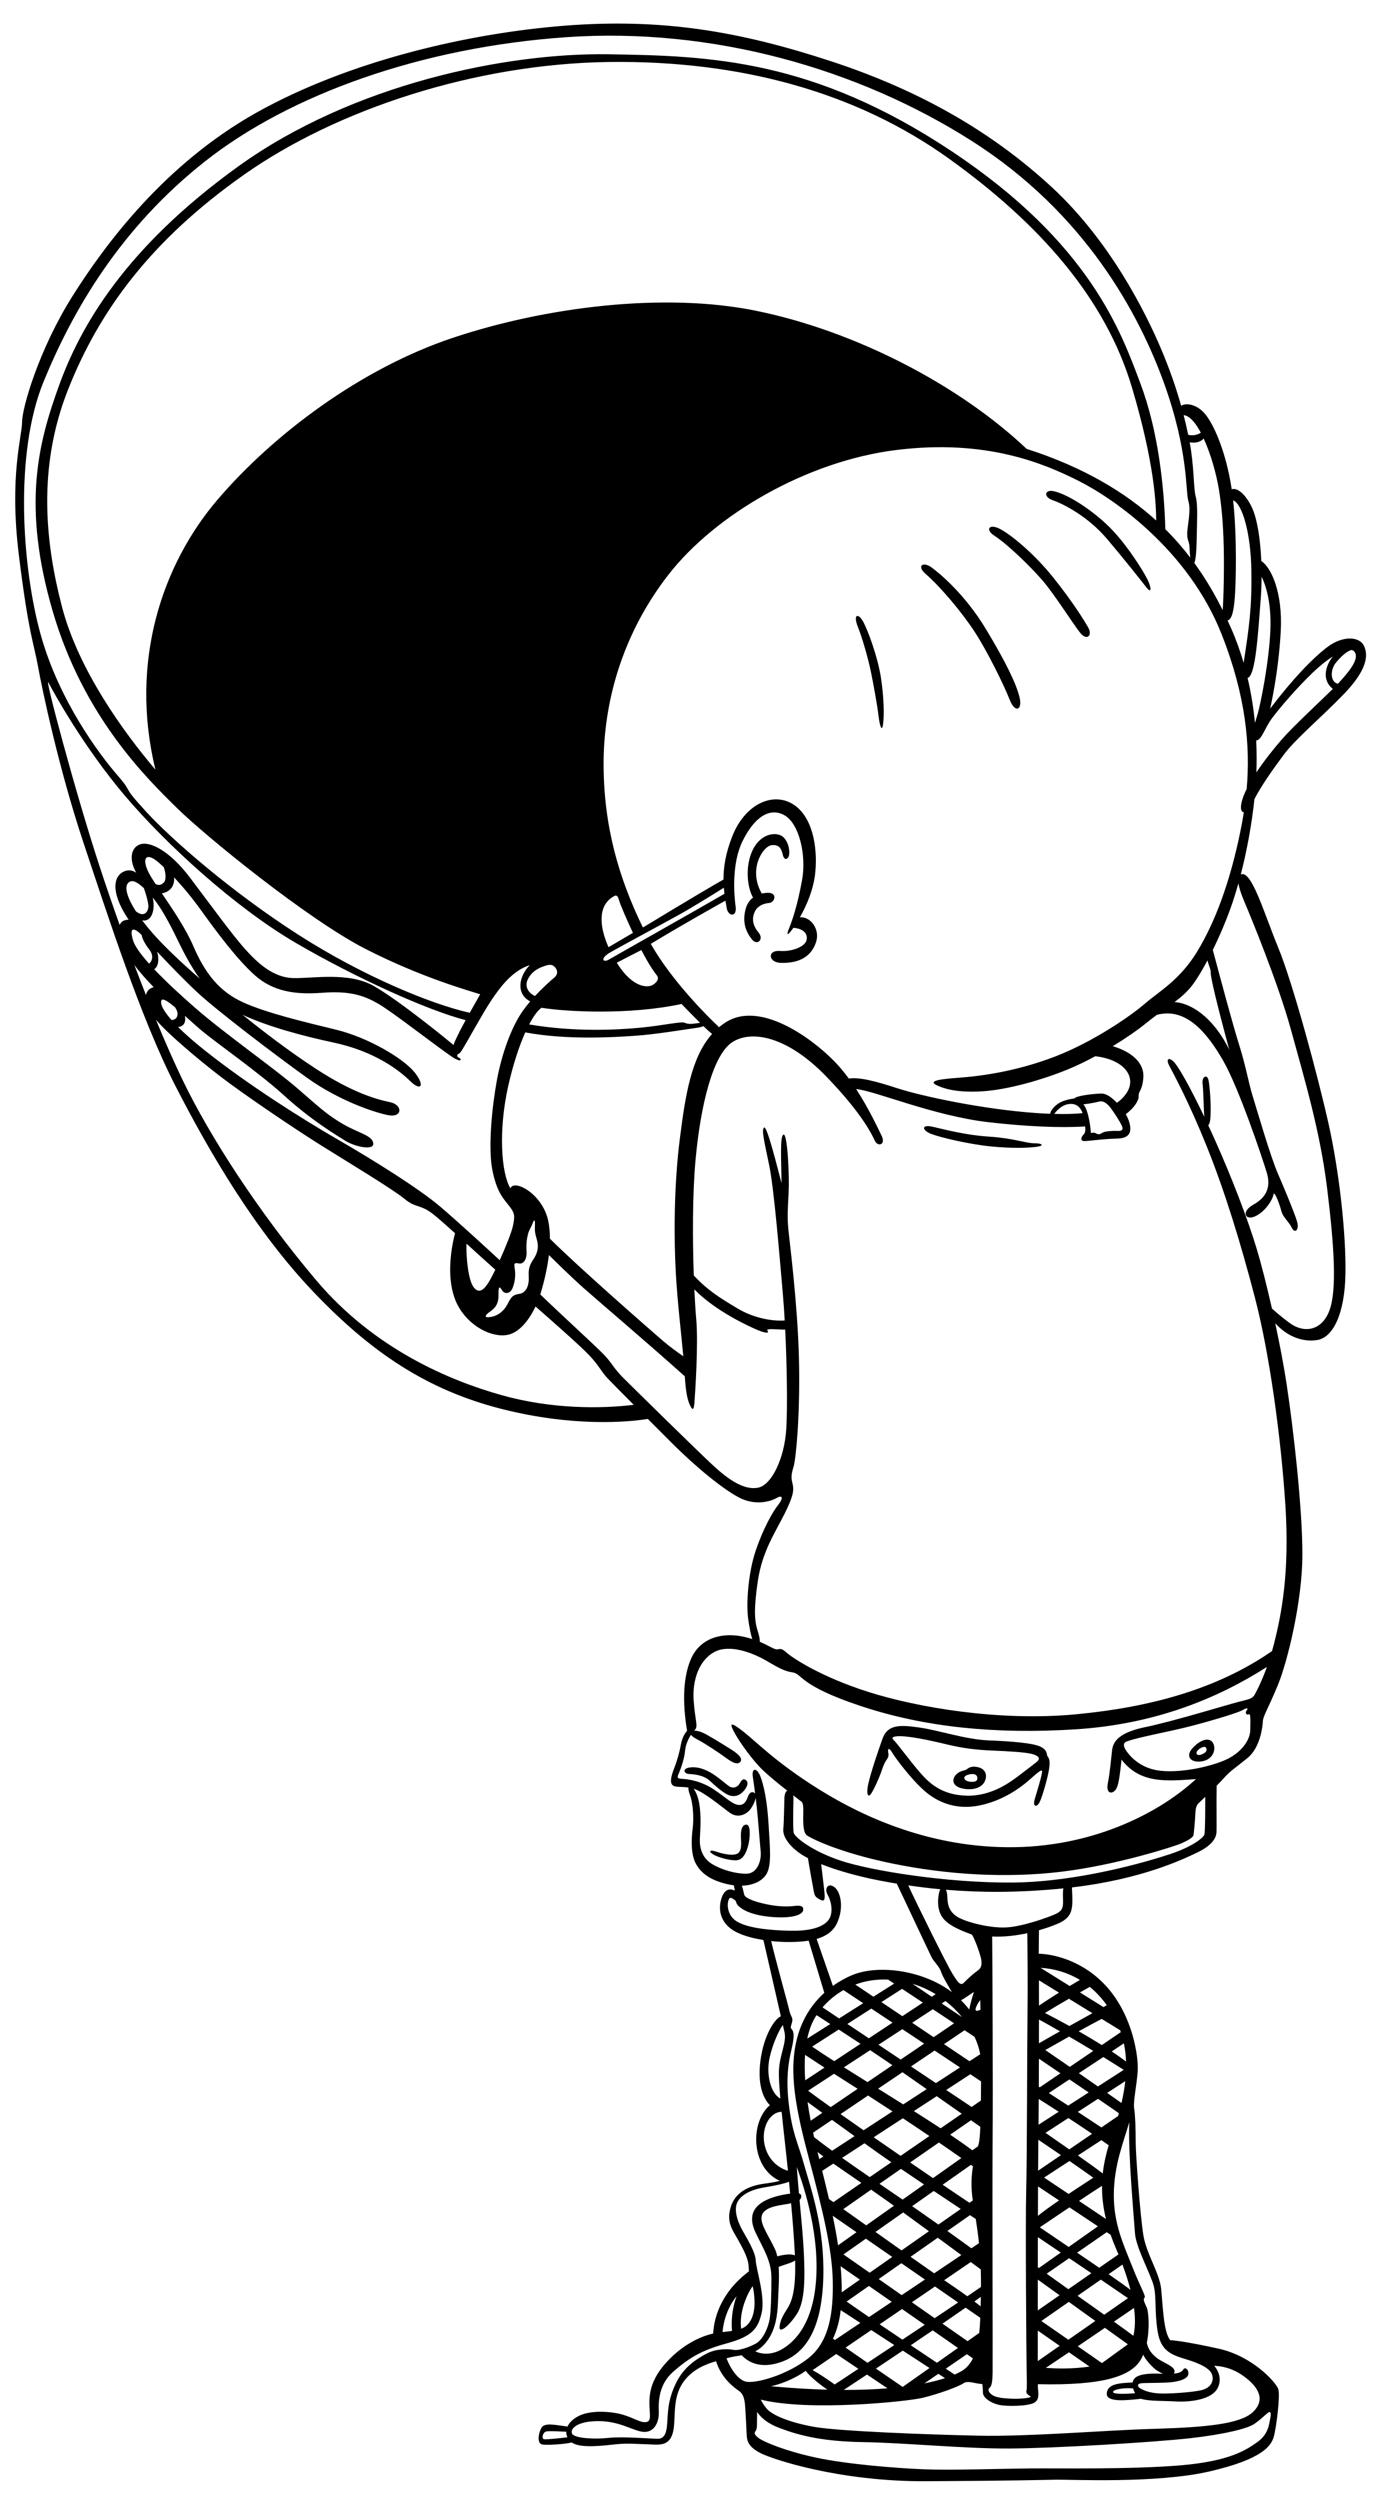 <?xml version="1.0" encoding="utf-8"?>
<!-- Generator: Adobe Illustrator 15.1.0, SVG Export Plug-In . SVG Version: 6.00 Build 0)  -->
<!DOCTYPE svg PUBLIC "-//W3C//DTD SVG 1.1//EN" "http://www.w3.org/Graphics/SVG/1.1/DTD/svg11.dtd">
<svg version="1.1" id="Layer_1" xmlns="http://www.w3.org/2000/svg" xmlns:xlink="http://www.w3.org/1999/xlink" x="0px" y="0px"
	 width="876px" height="1585.87px" viewBox="0 0 876 1585.87" enable-background="new 0 0 876 1585.87" xml:space="preserve">
<g>
	<path d="M488.268,572.812c3.504-0.28,5.605-6.592-0.981-6.451c-1.292,0.027-2.537,0.183-3.723,0.458
		c-8.848-15.441,0.761-29.788,5.965-30.61c5.326-0.842,6.587,2.664,7.289,5.75c0.7,3.085,2.381,3.926,3.643,1.683
		c1.261-2.244,0.562-8.836-3.083-12.482c-3.644-3.647-14.154-3.225-19.621,8.135c-4.752,9.876-3.652,23.201,0.251,30.096
		c-2.138,1.648-3.757,3.956-4.596,6.927c-1.822,6.451-1.401,13.183,4.065,19.774c3.258,3.928,7.61-0.198,4.063-4.488
		c-3.363-4.067-4.764-8.554-2.241-13.604C480.98,574.635,484.764,573.092,488.268,572.812 M547.55,393.723
		c-3.083-5.049-6.091-3.727-2.942,4.067c2.663,6.592,6.446,19.774,8.128,27.908s4.064,21.177,4.906,28.188
		c0.841,7.013,2.242,10.799,2.942,5.33c0.7-5.469,0.562-16.549-1.4-29.451C557.221,416.863,550.634,398.771,547.55,393.723
		 M625.753,398.912c-13.033-21.598-29.011-35.061-34.477-38.988c-5.465-3.926-9.573-0.916-3.644,4.208
		c9.25,7.994,22.984,24.262,31.113,36.744c8.128,12.481,18.779,34.218,22.143,42.914c3.364,8.695,8.27,6.871,6.308-1.403
		C645.233,434.113,638.787,420.509,625.753,398.912 M811.451,601.281c-9.123-22.13-17.018-49.694-23.821-46.547
		c3.831-14.874,6.957-31.697,8.664-47.817c4.42-8.601,11.832-19.054,18.661-28.207c7.428-9.957,22.984-22.86,37.84-38.146
		c14.855-15.286,15.978-24.683,13.034-30.854c-2.943-6.17-13.595-6.451-22.985,0.562c-9.39,7.012-22.563,20.757-36.578,39.268
		c0,0,5.325-22.579,6.727-49.085c1.322-24.981-6.196-40.614-12.345-44.561c-0.605-14.03-2.632-27.258-6.154-34.395
		c-4.681-9.487-9.948-12.221-12.619-11.069c-3.585-24.071-11.849-42.727-17.934-48.954c-5.288-5.412-11.593-5.866-14.17-4.031
		c-3.018-10.768-7.101-22.84-12.786-36.219c-10.089-23.748-32.701-68.812-69.7-102.844c-37-34.032-82.034-60.584-139.589-79.471
		c-57.554-18.885-106.886-27.487-169.113-22.625c-62.225,4.861-137.533,22.625-195.461,54.974
		c-57.928,32.35-95.862,82.837-117.165,116.682c-21.303,33.845-31.954,70.869-31.954,79.844c0,8.976-8.222,34.033-2.056,84.145
		c6.167,50.114,9.531,56.098,12.147,70.683c2.616,14.585,13.267,65.072,28.777,111.632c15.51,46.561,36.439,111.633,58.489,154.64
		c22.05,43.008,51.202,92.56,87.827,130.893c36.626,38.333,72.131,62.081,119.407,74.048c45.043,11.402,79.891,8.377,92.62,6.287
		c5.004,5.012,10.187,10.198,15.015,15.03c15.697,15.707,32.514,29.356,42.792,34.779c10.277,5.422,19.995,2.618,23.919,0.374
		c3.923-2.243,4.484,0,0.934,4.487c-3.551,4.488-9.53,15.147-14.202,28.984s-6.166,33.471-4.672,43.756
		c0.777,5.336,1.604,9.452,2.531,12.241c-1.678-0.538-3.499-1.049-5.521-1.49c-13.453-2.945-27.608,0.561-33.496,14.305
		c-5.886,13.743-4.625,31.835-2.382,45.438c-1.682,1.822-3.223,4.769-3.924,8.694c-0.7,3.928-2.101,9.397-3.783,13.744
		c-1.683,4.349-3.645,9.537-1.683,11.78c1.611,1.842,5.392,0.949,10.335,1.728c-0.231,0.753-0.035,2.213,0.924,4.817
		c1.962,5.329,2.523,14.771,1.682,21.223c-0.841,6.452-1.308,16.549,2.243,22.626s9.177,10.071,19.435,12.529
		c1.54,0.368,3.02,0.628,4.447,0.807c0.3,1.186,0.479,2.327,0.595,3.412c-2.811-1.575-6.614-1.304-8.546,5.225
		c-2.243,7.571,0,15.005,7.288,19.773c4.337,2.837,11.413,5.022,19.437,6.302c1.646,6.9,7.643,33.349,11.088,48.396
		c-2.187,0.856-5.707,4.688-8.941,12.478c-4.486,10.8-8.27,33.379,1.962,43.896c-12.755,10.842-12.078,39.8,6.343,48.001
		c-2.682,0.731-5.695,1.237-9.847,1.785c-7.429,0.981-17.8,4.066-21.163,14.305c-3.364,10.237,1.261,15.426,4.484,21.317
		c3.225,5.89,6.587,11.779,6.729,17.25c0.024,1.022,0.091,1.924,0.187,2.743c-4.782,3.598-9.465,8.036-13.082,13.104
		c-5.876,8.232-9.064,16.881-9.648,26.366c-9.595,2.191-19.176,7.786-26.929,15.426c-9.11,8.975-12.895,17.11-13.454,25.664
		c-0.562,8.555,1.821,14.165-1.823,15.006c-3.644,0.841-7.848-2.523-15.136-4.628c-7.287-2.103-20.602-3.225-28.59,1.122
		c-3.303,1.798-5.462,4.052-6.532,6.404c-7.835-0.991-14.66-2.702-16.593,0.888c-1.962,3.647-2.943,9.958,0.701,10.518
		c3.191,0.492,14.33-0.198,18.559-1.319c5.499,3.962,20.419,1.99,27.83,1.181c7.709-0.842,14.155-0.141,20.462,0
		c6.307,0.139,13.034,1.683,15.697-6.592c2.662-8.274-0.841-21.737,6.727-32.676c5.749-8.31,14.563-11.599,20.928-13.438
		c3.589,11.438,12.085,17.065,14.811,19.048c3.082,2.244,3.504,6.591,3.783,11.641c0.28,5.048,0.701,12.061,0.842,15.986
		c0.14,3.928,1.12,7.714,8.829,11.641c7.708,3.927,49.893,18.091,105.111,17.811c55.219-0.281,73.998-0.842,82.828-0.981
		c8.829-0.141,63.348,2.524,96.843-5.188c33.496-7.714,39.242-16.129,40.924-21.879c1.683-5.75,4.204-26.085,2.943-30.292
		s-16.258-21.036-38.121-25.804c-18.276-3.986-26.657-5.129-30.473-5.315c-4.459-5.184-4.771-23.469-5.826-32.831
		c-1.121-9.957-9.249-21.878-11.212-33.518c-1.962-11.641-4.904-51.048-4.904-59.183c0-8.134-0.281-17.25-0.981-21.597
		c-0.7-4.348,1.682-14.585,2.242-23.701s-3.083-34.5-19.199-52.872c-15.19-17.313-34.73-21.298-43.617-21.465
		c0.055-5.176,0.109-10.228,0.149-14.892c4.864-1.397,8.916-2.896,11.652-4.033c7.428-3.084,8.97-7.152,9.391-11.359
		c0.358-3.584,0.005-8.888-0.107-11.771c44.578-5.208,70.977-18.072,79.571-22.168c8.83-4.207,12.054-8.835,12.193-13.042
		c0.128-3.827-0.093-18.913,0.077-29.313c1.69-1.697,3.249-3.316,4.407-4.625c4.345-4.908,6.868-6.171,15.137-12.902
		c8.27-6.731,9.67-20.195,9.811-23.42c0.14-3.226,3.084-7.434,9.39-22.579c6.307-15.146,15.698-53.854,15.698-83.163
		c0-29.312-5.607-79.238-10.092-108.548c-1.824-11.926-4.392-25.289-7.162-38.165c7.535,8.406,17.334,12.121,26.643,10.677
		c9.95-1.542,17.519-16.408,17.939-42.072s-3.925-64.512-10.651-94.804C836.678,682.902,820.701,623.72,811.451,601.281
		 M345.315,1547.354c-1.682-0.421-0.84-4.349,1.401-4.909c1.899-0.476,10.031,0.056,12.73,0.144
		c-0.028,1.21,0.217,2.402,0.759,3.529C356.54,1546.558,346.68,1547.696,345.315,1547.354 M791.372,500.452
		c-0.938,1.895-1.748,3.734-2.345,5.465c-2.169,6.278-1.338,9.337,0.545,9.307c-0.655,4.201-1.408,8.294-2.227,12.289
		c-6.728,32.818-16.258,57.78-27.33,76.012c-11.071,18.231-24.105,25.243-33.355,33.237c-9.249,7.994-33.215,24.402-57.04,33.518
		s-45.829,12.341-61.805,13.464c-15.979,1.121-17.379,2.664-13.035,4.768c4.345,2.103,12.754,4.768,28.73,3.786
		c15.978-0.982,37.98-7.152,54.938-14.164c5.376-2.223,11.131-5.025,16.852-8.113c19.061,2.285,26.669,13.796,19.447,23.913
		c-1.539,2.157-3.439,4.029-5.761,5.633c-3.088-3.249-6.685-5.957-9.936-5.866c-5.046,0.14-15.978,1.402-16.959,3.085
		c-6.866,0.982-11.07,2.665-14.436,7.292c-0.593,0.818-0.904,1.7-1.005,2.462c-2.706-0.101-5.543-0.251-8.524-0.451
		c-33.449-2.244-72.878-10.659-88.388-15.708c-14.169-4.612-24.271-7.183-30.9-6.17c-2.924-3.972-6.089-7.804-9.463-11.22
		c-15.695-15.893-47.275-37.771-68.393-24.682c-1.643,1.018-3.172,2.149-4.62,3.362c-0.234-0.352-0.52-0.697-0.892-1.025
		c-3.504-3.085-29.151-28.188-42.325-51.889c15.786-9.731,42.257-24.58,47.341-27.422c0.274,1.688,0.572,3.344,0.87,4.983
		c0.927,5.105,6.586,5.609,5.605-1.262c-0.98-6.872-2.663-27.067,4.345-41.372c7.008-14.304,16.538-21.878,26.348-16.689
		c9.81,5.19,14.295,25.805,11.492,41.232c-2.802,15.426-6.026,25.243-8.27,30.713c-2.241,5.469-0.42,4.207,2.663-0.281
		c0.02-0.026,0.04-0.058,0.061-0.086c7.292,0.495,9.548,4.743,8.209,8.361c-1.402,3.786-9.391,6.871-16.537,6.311
		c-8.534-0.67-7.572,7.393,0.419,7.573c12.474,0.28,19.341-4.488,22.285-13.043c2.789-8.108-3.361-16.461-10.214-15.88
		c3.894-6.866,8.725-17.353,9.793-28.717c1.542-16.408-1.963-35.902-14.716-43.335c-12.754-7.432-29.991,0.421-37.98,20.616
		c-4.286,10.834-5.625,19.689-5.602,27.478c-14.716,8.322-51.159,30.443-51.159,30.443c-15.277-31.274-24.807-64.091-24.947-103.078
		c-0.139-38.987,11.352-82.322,41.064-120.608c29.712-38.286,88.014-72.225,144.774-79.237c56.76-7.012,93.199,8.274,115.763,19.634
		c22.564,11.359,69.654,44.036,90.678,97.188C790.985,441.6,793.723,473.318,791.372,500.452 M768.565,617.269
		c-0.141,2.665,4.345,21.457,11.772,48.663c-10.646-21.523-25.079-29.728-34.753-30.242c4.38-3.315,8.298-6.732,11.488-10.988
		c2.708-3.614,6-9.041,9.417-15.486C767.25,612.466,768.687,614.974,768.565,617.269 M709.563,717.401
		c-2.524-0.14-8.13,0.141-9.671,1.122c-1.541,0.982-2.522,1.403-3.925,0.562c-1.401-0.842-2.803-0.562-3.503-0.281
		c-0.281-5.89-2.103-15.567-4.766-18.232c4.625-0.56,7.849-1.262,10.23-1.822c2.384-0.561,5.047,1.121,7.708,4.908
		c2.663,3.786,5.187,7.713,6.447,10.378C713.348,716.7,712.085,717.542,709.563,717.401 M687.206,706.151
		c-5.166,0.499-11.114,0.655-17.968,0.473c2.116-2.987,6.09-6.593,11.034-6.332C684.103,700.493,686.114,703.091,687.206,706.151
		 M429.03,808.185c1.012,17.633,3.362,37.495,4.722,52.171c-3.354-2.28-8.497-5.948-13.317-10.1
		c-7.89-6.793-53.435-46.58-71.355-64.479c0.002-3.957-0.318-7.835-1.102-11.438c-3.785-17.39-21.864-26.506-23.966-20.476
		c-5.886-9.676-7.708-36.883-1.401-64.932c3.165-14.073,7.035-25.567,10.832-34.008c26.713,4.91,55.648,3.092,69.24,2.174
		c13.828-0.936,31.206-3.927,39.428-5.05c2.119-0.289,3.538-0.677,4.417-1.085c2.382,2.315,4.169,3.93,5.491,4.914
		c-13.521,15.134-17.081,40.167-20.373,65.732C427.723,752.088,427.723,785.372,429.03,808.185 M335.645,810.943
		c0.14,3.787-1.261,9.116-5.887,9.816c-4.624,0.701-5.325,2.244-7.708,6.732c-2.383,4.487-6.166,7.292-10.791,7.993
		c-4.625,0.702-3.084-1.402-0.28-3.366c2.802-1.963,5.605-4.488,5.465-10.658c-0.14-6.17,0.841-5.329,2.243-2.944
		c1.401,2.384,5.045,2.665,6.727-1.543c1.682-4.207,1.962-8.695,1.261-12.622c-0.7-3.928,0.841-3.085,3.083-2.805
		c2.243,0.28,4.766-2.243,4.485-7.433c-0.28-5.189,0.141-7.994,0.841-10.939c0.701-2.945,2.102-4.628,2.803-6.591
		c1.387-3.885,1.822-2.665,1.681,0.982c-0.139,3.646,0,4.487,1.262,8.975c1.262,4.487,0.561,8.274-2.522,12.763
		C335.225,803.791,335.504,807.156,335.645,810.943 M300.748,816.693c-3.572-4.467-4.937-19.5-4.626-27.772
		c6.056,5.519,12.441,11.351,18.284,16.524c-0.56,1.163-1.1,2.258-1.606,3.254C308.316,817.534,304.671,821.601,300.748,816.693
		 M98.652,488.246c-19.761-23.28-48.771-62.968-59.283-103.218c-10.51-40.25-15.837-88.353,3.925-138.139
		c19.761-49.785,52.415-94.382,111.559-136.034c59.142-41.652,147.156-70.402,231.526-71.524
		c84.369-1.121,157.668,19.494,215.969,61.286c58.303,41.792,99.508,89.194,116.185,145.151
		c14.479,48.58,15.331,74.635,15.396,84.425c-19.334-17.534-45.615-33.708-82.246-45.438
		c-43.026-40.67-108.94-74.855-171.964-87.651c-58.021-11.781-133.001-2.525-192.004,17.109
		c-59.002,19.634-114.501,61.707-149.538,102.657C103.137,357.821,81.975,419.387,98.652,488.246 M386.519,608.714
		c-3.785,2.244-5.886-0.701,0.981-4.628c6.867-3.927,33.495-18.232,43.866-23.982c9.014-4.997,24.267-14.545,28.106-16.961
		c0.102,1.308,0.234,2.588,0.39,3.846C443.005,576.813,390.221,606.519,386.519,608.714 M407.123,602.689
		c5.885,11.354,9.108,15.001,10.089,16.402c0.981,1.403,0.42,3.647-2.663,5.611c-3.083,1.963-12.474,2.384-22.424-13.043
		c-0.2-0.31-0.395-0.624-0.592-0.938C395.943,608.359,403.913,604.313,407.123,602.689 M386.268,600.875
		c-5.759-12.978-7.025-26.487,3.334-32.27c1.433-0.8,2.382-0.982,3.364,2.524c0.693,2.478,4.535,11.536,8.807,20.647
		C398.239,593.859,390.136,598.608,386.268,600.875 M346.156,612.641c3.364-1.122,4.906-0.561,6.306,1.122
		c1.402,1.683,2.104,4.207-0.841,6.591c-1.84,1.491-6.857,5.942-11.97,11.469c-3.177-1.228-7.234-5.289-4.567-10.628
		C337.887,615.586,342.792,613.763,346.156,612.641 M343.774,639.287c15.416,2.524,55.218,4.768,88.854-2.384
		c4.856,4.973,8.696,8.905,11.748,11.942c-0.069,0.008-0.139,0.014-0.21,0.025c-3.923,0.561-7.1,1.122-9.343,0
		c-2.242-1.122-12.707,1.496-27.656,2.992c-14.707,1.472-42.436,2.938-71.266-2C338.792,644.365,341.537,640.76,343.774,639.287
		 M857.99,412.315c0.822,0.208,1.488,0.634,1.952,1.322c3.224,4.769-4.625,13.464-9.95,19.353c-0.21,0.232-0.455,0.495-0.716,0.769
		c-5.008-1.136-4.743-8.765-1.667-12.829C850.361,417.295,854.835,412.986,857.99,412.315 M807.387,455.709
		c4.905-6.591,15.416-18.932,26.067-29.17c4.134-3.974,8.562-7.519,12.622-10.099c-5.115,6.374-6.9,15.216-0.013,20.567
		c-8.464,8.337-25.239,23.837-32.37,32.025c-4.938,5.669-11.082,13.302-16.155,20.928c0.231-6.233,0.231-13.046-0.119-20.267
		C800.773,469.678,802.785,461.892,807.387,455.709 M800.238,380.54c0.377-4.678,0.577-9.653,0.599-14.682
		c2.552,5.124,6.304,16.14,5.568,33.895c-0.84,20.336-6.167,46.421-7.988,52.871c-0.521,1.851-1.192,3.943-1.797,6.012
		c-0.883-9.171-2.368-18.804-4.676-28.593C797.207,428.869,798.661,400.14,800.238,380.54 M783.842,378.998
		c0.646-8.137,1.525-37.796-1.076-61.605c5.975,2.321,11.192,21.171,11.588,44.355c0.403,23.74-1.526,36.718-4.916,58.762
		c-2.137-7.353-4.76-14.736-7.979-22.019c-0.714-1.614-1.465-3.265-2.234-4.931C782.091,393.19,783.232,386.68,783.842,378.998
		 M764.076,278.182c4.441,9.656,8.028,22.276,9.675,32.377c3.224,19.775,3.363,40.671,3.083,57.78
		c-0.165,10.067-0.476,15.761-0.703,18.746c-4.72-9.536-10.513-19.677-17.954-29.88c0.705-1.986,1.306-6.511,1.419-13.689
		c0.188-11.78,0.934-23.186-0.561-28.422c-1.479-5.183-0.951-19.162-3.84-34.498C759.152,281.289,762.32,280.232,764.076,278.182
		 M762.266,274.508c-2.189,1.506-5.649,2.025-8.021,1.311c-0.814-3.912-1.764-8.061-2.889-12.449
		C755.09,263.674,758.866,268.095,762.266,274.508 M27.644,242.167C46.33,196.542,76.603,144.559,130.233,102.3
		c53.629-42.26,137.159-72.365,229.47-78.723c92.313-6.358,184.811,19.822,257.127,65.821
		c72.318,45.999,106.326,110.136,122.024,153.518c15.696,43.382,13.641,68.999,15.509,74.983c1.869,5.983-0.747,16.081-0.747,20.755
		c0,4.675,1.308,4.114,1.495,8.976c0.092,2.399,0.23,4.431,0.481,6.125c-4.641-6.055-9.865-12.108-15.85-18.044
		c-0.78-26.702-4.357-62.024-15.886-92.607c-12.053-31.976-31.674-88.633-119.688-147.114S450.567,35.404,386.098,34.423
		c-64.468-0.982-162.012,18.792-234.61,70.962c-72.597,52.17-100.627,102.237-113.94,138.98
		c-13.314,36.744-23.686,76.292-4.065,143.468c19.621,67.175,59.984,106.163,78.624,124.535
		c18.639,18.371,83.388,70.822,119.407,89.334c36.018,18.512,67.271,27.066,73.298,29.03c-2.285,4.104-4.509,7.994-6.621,11.745
		c-24.339-5.401-67.955-23.29-109.096-49.704c-42.232-27.114-80.165-60.21-96.61-78.161c-16.444-17.951-6.914-10.098-17.938-22.813
		c-11.025-12.716-36.999-46.935-48.771-89.381C14.002,359.971,8.957,287.793,27.644,242.167 M75.984,586.839
		c-4.495-12.579-8.817-25.188-12.835-37.448c-15.51-47.308-35.505-122.477-32.329-116.307c3.177,6.171,22.238,40.764,48.398,71.617
		c26.162,30.853,70.075,71.056,108.943,93.682c37.569,21.869,83.163,42.512,107.432,48.765c-2.563,4.66-4.907,9.147-6.899,13.596
		c-0.34,0.761-0.58,1.493-0.74,2.189c-5.128-4.241-34.755-28.376-50.647-37.437c-16.071-9.162-38.868-4.675-51.389-5.048
		c-12.519-0.375-22.424-9.537-30.459-18.512c-8.035-8.977-21.489-27.488-34.756-45.065c-13.268-17.576-25.601-23.187-31.581-21.317
		c-5.979,1.87-7.474,9.537-2.616,18.138c-4.298-3.179-9.53-1.122-11.772,2.618c-2.243,3.74-3.177,12.155,6.914,27.114
		C78.476,583.505,76.687,584.722,75.984,586.839 M96.942,569.331c5.541,6.774,10.49,16.002,15.725,26.808
		c3.461,7.142,8.058,16.221,14.097,24.636c-11.174-9.757-23.891-21.462-32.409-31.742c-1.496-1.805-2.849-3.528-4.087-5.181
		C96.073,585.001,98.829,577.517,96.942,569.331 M86.251,578.087c-5.857-9.139-7.092-15.183-5.164-17.663
		c2.157-2.775,5.462-1.474,10.221,2.944c1.192,3.312,2.61,8.018,2.86,10.893C94.494,578.014,91.689,582.476,86.251,578.087
		 M98.735,560.756c-1.766-2.682-3.226-5.019-4.194-6.877c-4.671-8.975-2.242-14.024,6.167-6.731
		c1.067,0.924,2.149,1.899,3.242,2.919c1.483,4.006,1.383,8.212,0.308,9.422C103.193,560.689,101.55,562.251,98.735,560.756
		 M89.989,593.209c0.147,1.797,1.831,5.396,4.74,9.099c3.027,3.857,1.895,7.403-0.104,9.006c-5.348-5.976-9.087-11.15-10.175-14.802
		C82.031,588.387,84.571,587.788,89.989,593.209 M92.674,631.258c-2.478-6.258-4.948-12.649-7.396-19.123
		c2.957,4.037,6.808,8.388,12.253,14.109C94.64,627.026,93.105,628.831,92.674,631.258 M99.742,603.69
		c7.415,7.922,17.27,18.19,25.82,26.107c12.519,11.593,49.892,40.016,69.513,54.04c19.62,14.024,41.858,21.691,51.201,23.561
		c9.343,1.87,9.531-6.545,1.308-8.228c-8.222-1.683-23.545-5.797-47.276-21.317c-17.124-11.198-33.759-23.952-46.329-34.121
		c15.737,7.408,38.127,13.444,57.914,17.666c25.414,5.423,40.924,17.016,48.398,24.309c7.475,7.293,9.53,2.43,2.43-5.984
		c-7.102-8.414-28.778-21.504-49.52-26.552c-20.742-5.049-44.287-10.659-59.05-17.391c-14.761-6.731-23.918-18.137-31.393-35.527
		c-4.867-11.325-13.378-23.756-20.014-33.531c5.659-1.052,8.214-5.116,7.758-10.139c5.595,5.911,11.392,12.909,17.114,20.857
		c9.157,12.715,22.238,30.48,33.824,40.951c11.586,10.471,25.6,12.715,42.792,11.406c17.191-1.309,27.282,1.122,39.428,9.162
		c12.147,8.041,40.176,29.919,45.034,32.537c4.859,2.617,4.298,0,2.243-0.748c-0.832-0.304-0.692-0.995-0.536-1.959
		c0.752-0.121,1.578-0.703,2.358-1.875c3.083-4.627,13.734-24.402,19.341-32.676c5.605-8.274,13.174-18.512,24.245-22.018
		c-6.89,6.895-9.138,18.173,0.23,23.057c-2,2.342-3.917,4.792-5.555,7.235c-6.587,9.817-12.473,25.945-15.557,42.493
		c-3.083,16.549-5.746,42.774-2.942,57.079c2.802,14.305,7.146,18.372,10.65,22.859c3.504,4.488,3.784,6.171,2.522,12.342
		c-0.891,4.362-4.724,13.84-8.479,22.144c-5.497-5.085-26.26-24.227-37.862-34.064c-13.454-11.406-41.859-29.17-64.843-42.446
		c-22.984-13.277-56.994-34.781-83.902-56.097c-7.652-6.062-13.365-11.138-17.582-15.35c3.87-0.239,5.124-3.393,4.342-7.085
		c3.301,2.94,6.703,6.037,9.689,8.598c9.156,7.853,36.999,27.113,53.63,42.259c16.632,15.146,32.515,24.683,38.495,28.423
		c5.979,3.739,18.5,6.544,17.752,1.496c-0.747-5.049-9.531-6.358-19.62-12.342c-10.092-5.983-13.829-9.723-28.779-22.626
		c-14.949-12.902-45.781-34.405-64.655-50.86c-9.516-8.297-18.792-16.878-25.988-24.475
		C100.959,612.756,100.948,607.738,99.742,603.69 M108.804,646.991c-6.667-7.594-7.286-11.459-6.041-12.706
		c0.94-0.941,4.186,1.249,8.305,4.649C114.454,643.655,112.019,647.272,108.804,646.991 M318.406,885.038
		c-33.262-9.35-80.913-29.357-117.725-72.927c-36.813-43.567-67.646-91.437-84.837-127.152c-5.415-11.249-11.108-24.17-16.852-38.07
		c7.749,9.15,26.978,25.228,40.21,35.452c14.763,11.407,47.09,33.284,65.03,44.503c17.938,11.22,45.034,27.488,52.508,33.659
		c7.475,6.17,10.091,3.178,18.687,10.097c3.353,2.699,8.074,6.88,13.414,11.706c-3.28,12.728-5.024,29.985,0.414,42.942
		c5.887,14.024,20.603,22.999,31.814,21.737c8.268-0.93,14.779-9.563,18.867-18.193c6.458,5.656,27.898,24.402,33.969,30.815
		c6.728,7.105,7.475,10.285,12.333,15.333c2.442,2.537,8.565,8.711,16.043,16.217C382.103,893.681,350.344,894.015,318.406,885.038
		 M481.166,943.751c-8.782,1.684-18.686-5.048-28.402-14.023c-9.719-8.976-50.829-49.365-57.182-55.724
		c-6.353-6.356-6.914-9.163-12.334-14.771c-5.305-5.492-27.259-25.494-40.277-38.087c0.134-0.416,0.263-0.826,0.382-1.228
		c1.715-5.772,3.972-14.53,5.072-23.777c3.928,3.892,14.255,14.043,22.117,21.019c9.513,8.442,38.851,33.272,64.17,55.933
		c0.546,9.244,1.496,14.357,3.102,17.929c1.681,3.739,2.616,3.927,2.989-1.122c0.374-5.048,2.617-37.023,1.122-53.479
		c-0.384-4.219-0.804-10.66-1.163-18.472c13.786,14.137,35.722,23.965,40.592,25.951c5.046,2.057,7.1,1.87,5.793,0.187
		c-1.157-1.487,4.843-0.785,11.285-0.601c1.103,22.588,1.506,49.459,0.675,63.055C497.984,924.866,489.948,942.069,481.166,943.751
		 M452.109,1182.537c-6.448-3.833-8.129-10.377-7.85-16.174c0.28-5.797,0.843-11.406,0-19.54
		c-0.623-6.029-2.426-10.151-3.964-12.113c0.061,0.02,0.119,0.032,0.181,0.052c6.587,2.104,17.518,11.359,22.703,15.146
		c5.187,3.786,10.793,1.122,13.314-2.384c1.511-2.101,2.866-4.906,3.174-7.12c0.259,2.127,0.51,4.251,0.751,6.326
		c0.747,6.45,1.774,20.941,2.429,27.486c0.654,6.544-2.336,14.305-8.969,14.398C467.244,1188.708,458.557,1186.371,452.109,1182.537
		 M488.547,1305.296c1.938-8.825,5.934-17.395,8.387-20.718c0.451,1.961,0.8,3.454,1.005,4.309
		c1.681,7.013-3.225,14.306-3.504,25.385c-0.096,3.747,0.307,9.937,0.931,16.973C489.086,1327.94,486.242,1315.8,488.547,1305.296
		 M485.043,1352.558c1.251-8.76,6.849-13.038,11.126-12.867c1.182,11.7,2.641,23.976,3.312,30.677
		c0.194,1.96,0.424,4.21,0.676,6.693C488.341,1373.458,483.729,1361.773,485.043,1352.558 M477.778,1450.264
		c1.116,4.667,2.339,14.529-0.863,20.938c-1.583,3.167-3.542,4.944-6.448,6.07C469.067,1466.647,474.271,1455.101,477.778,1450.264
		 M467.569,1456.655c-2.642,7.129-3.538,15.269-2.897,22.008c-1.755,0.265-3.748,0.487-6.006,0.717
		C459.351,1470.765,462.87,1462.313,467.569,1456.655 M448.465,1493.08c-6.587,3.507-14.295,8.555-19.061,18.092
		c-4.765,9.536-5.185,16.127-5.606,21.737c-0.42,5.61,0,14.304-6.306,14.164c-6.307-0.14-22.424-1.542-31.254-0.561
		c-8.829,0.981-21.302,0.28-22.984-2.524c-1.682-2.805,2.383-8.134,16.678-8.134s22.984,7.012,29.431,6.872
		c6.447-0.141,9.11-6.872,8.83-12.902c-0.281-6.031-0.14-17.25,9.25-25.384c9.389-8.134,17.097-13.323,33.635-17.812
		c16.538-4.487,20.041-9.396,22.424-19.494c2.383-10.097-3.504-27.628-3.784-33.236c-0.279-5.609-5.745-14.164-8.689-19.494
		c-2.943-5.329-5.186-12.481-3.083-17.109s7.989-8.134,17.239-9.677c7.774-1.297,12.966-2.494,15.675-3.592
		c0.238,2.393,0.485,4.916,0.736,7.536c-4.645,0.571-12.676,2.118-18.094,5.732c-5.466,3.646-8.549,9.396-3.644,19.494
		c4.905,10.097,9.81,17.67,9.81,28.048s-0.279,21.457-1.121,26.366c-0.841,4.908-3.924,12.761-8.688,15.426
		c-4.766,2.665-11.353,4.628-14.016,4.067C463.18,1490.134,455.052,1489.574,448.465,1493.08 M500.48,1381.48
		c0.038-0.039,0.074-0.078,0.111-0.117c0.002,0.021,0.004,0.041,0.006,0.062C500.56,1381.443,500.52,1381.461,500.48,1381.48
		 M505.785,1467.977c5.326-8.135,5.186-23.28,4.486-38.707c-0.434-9.531-1.616-21.792-2.721-33.709
		c0.58-0.499,0.934-1.08,1.038-1.772c0.202-1.35-0.315-2.046-1.417-2.347c-0.541-5.93-1.038-11.684-1.387-16.866
		c2.663,7.713,14.295,38.847,12.334,70.681c-1.963,31.836-16.258,41.934-22.284,45.3c-5.41,3.021-11.719,3.321-16.4,1.019
		c2.879-1.46,5.685-3.766,8.271-7.611c4.625-6.871,5.887-15.426,6.167-24.121c0.18-5.584,0.931-14.171,0.41-21.833
		c4.818-1.747,8.729-2.72,10.437-4.079c0.524,17.966-1.839,25.596-4.681,30.119c-3.083,4.909-4.764,7.715-5.185,12.062
		C494.435,1480.458,500.46,1476.111,505.785,1467.977 M493.385,1431.343c-0.369-1.683-0.844-3.245-1.474-4.598
		c-3.925-8.415-8.83-15.006-8.55-19.914c0.282-4.909,5.747-7.013,13.035-8.135c2.189-0.337,4.122-0.662,5.771-1.027
		c0.924,10.103,1.818,21.152,2.358,31.46c0.028,0.557,0.053,1.099,0.078,1.638C502.783,1429.783,498.709,1429.9,493.385,1431.343
		 M473.832,1510.891c-4.701-0.818-9.69-7.157-12.652-14.879c3.926-1.089,6.088-1.301,9.654-1.918
		c3.808,4.123,11.824,9.192,25.701,4.034c14.717-5.469,25.087-20.476,26.069-52.872c0.979-32.395-7.85-56.656-12.054-71.663
		c-4.203-15.006-7.708-20.054-9.95-39.828s1.261-30.714,2.383-36.183c1.121-5.47,0.98-8.555-0.141-9.957
		c-1.122-1.402-1.122-1.122-0.141-4.488c0.982-3.365-0.7-3.365-1.681-7.854c-0.929-4.241-8.739-32.028-11.486-43.944
		c3.991,0.432,8.115,0.65,12.186,0.609c4.183-0.04,8.066-0.295,11.594-0.853c2.446,8.063,8.257,27.461,9.941,33.086
		c-7.236,6.567-13.689,15.656-17.05,27.931c-6.026,22.018-0.841,46.701,7.569,78.255c8.409,31.555,14.434,56.238,14.854,76.573
		s-2.241,38.565-15.557,49.084C499.759,1506.543,480.278,1512.012,473.832,1510.891 M599.687,1218.066
		c5.045,5.188,15.976,8.554,17.098,9.115c1.121,0.561,5.745,12.762,6.166,16.408c0.42,3.646-0.421,5.189-2.662,6.731
		c-2.243,1.543-6.167,5.049-8.269,7.293c-2.104,2.244-3.645,0.701-7.708-6.03c-3.807-6.303-22.229-43.579-27.783-55.559
		c6.507,0.951,13.309,1.788,20.448,2.456c-0.648,0.829-0.958,2.36-1.215,4.158C595.341,1205.583,594.641,1212.876,599.687,1218.066
		 M515.805,1503.553l15.037-10.271l14.061,9.42c-7.323,4.841-12.846,8.48-15.073,9.93
		C523.494,1508.076,518.893,1505.167,515.805,1503.553 M525.216,1515.938c-10.8-0.287-22.689-0.979-35.784-2.194
		c5.191-1.139,13.785-3.962,22.051-9.779C513.187,1506.462,518.096,1510.994,525.216,1515.938 M618.635,1292.107
		c1.706,3.665,2.919,7.381,3.583,11.032l-6.818,4.44l-16.155-10.845l13.056-8.821L618.635,1292.107z M610.007,1268.851
		c1.277-0.535,2.749-1.606,4.395-2.683c1.299-0.85,2.648-1.751,3.851-2.562c-1.288,3.717-2.443,8.255-2.979,11.155
		C613.622,1272.706,611.888,1270.733,610.007,1268.851 M620.007,1272.338c0.687-1.479,1.514-2.64,2.275-3.513
		c0.04,1.91,0.081,4.003,0.118,6.082C619.302,1276.333,618.5,1275.587,620.007,1272.338 M609.392,1311.494l-15.284,9.955
		l-15.816-10.558l14.953-10.103L609.392,1311.494z M617.514,1395.923l-2.086,1.46c-4.146-2.754-9.896-6.604-17.051-11.479
		l17.937-12.602c0.431,0.31,0.856,0.616,1.288,0.924C616.623,1380.079,616.21,1387.34,617.514,1395.923 M555.735,1415.861
		l17.59-12.357c5.109,3.701,10.738,7.81,16.342,11.913l-17.383,12.169C566.894,1423.776,561.307,1419.814,555.735,1415.861
		 M587.129,1446.046l-14.752,9.905c-4.986-3.484-9.923-6.932-14.582-10.187l14.371-10.058L587.129,1446.046z M572.968,1395.358
		c-4.775-3.277-9.727-6.654-14.675-10.038c4.327-3.013,8.932-6.215,13.615-9.471c4.728,3.225,9.717,6.592,14.65,9.9
		L572.968,1395.358z M583.209,1402.426c-1.373-0.955-2.774-1.928-4.203-2.914l13.717-9.636c6.271,4.191,12.219,8.141,17.135,11.408
		l-14.165,9.915C591.696,1408.368,587.495,1405.411,583.209,1402.426 M592.258,1381.719c-3.903-2.678-8.889-6.094-14.49-9.941
		c6.234-4.331,12.462-8.652,18.227-12.651c4.769,3.263,9.55,6.572,14.249,9.878L592.258,1381.719z M571.691,1367.602
		c-5.436-3.739-11.242-7.743-17.087-11.794l18.513-12.064c5.418,3.586,11.089,7.377,16.848,11.279L571.691,1367.602z
		 M557.417,1324.993l15.459-10.444c4.606,3.205,9.928,6.921,15.36,10.725l-14.869,9.685
		C568.053,1331.619,562.68,1328.27,557.417,1324.993 M550.696,1320.81c-5.253-3.271-10.31-6.427-14.994-9.378l16.659-10.87
		c3.982,2.644,7.707,5.143,10.763,7.237c0.985,0.676,2.109,1.449,3.342,2.303L550.696,1320.81z M536.392,1319.963
		c2.101,1.328,4.819,3.055,8.029,5.106l-17.114,11.621c-5.601-3.985-10.531-7.554-14.353-10.415l16.472-10.748
		C531.682,1316.976,534.025,1318.469,536.392,1319.963 M551.025,1329.312c4.626,2.982,9.873,6.391,15.512,10.094l-18.345,11.95
		c-5.025-3.495-9.974-6.955-14.636-10.242L551.025,1329.312z M548.752,1359.621c2.961,2.119,5.936,4.24,8.856,6.313
		c2.489,1.766,5.251,3.694,8.189,5.723l-13.691,9.426c-6.093-4.181-12.058-8.307-17.563-12.203L548.752,1359.621z M552.97,1389.03
		c3.315,2.302,6.681,4.658,10.014,7.032c1.383,0.984,2.882,2.059,4.465,3.197l-17.587,12.434
		c-4.979-3.532-9.874-7.004-14.533-10.299C539.087,1398.729,545.394,1394.314,552.97,1389.03 M566.386,1431.713l-14.338,10.037
		c-6.695-4.679-12.512-8.743-16.627-11.619l14.22-9.988L566.386,1431.713z M545.816,1446.113l-11.521,8.063
		c0.067-5.423-0.188-10.966-0.695-16.565L545.816,1446.113z M551.572,1450.12l14.48,10.077l-14.4,9.668
		c-5.781-3.945-10.779-7.398-14.218-9.85L551.572,1450.12z M553.062,1478.103l14.608,9.518c-5.983,3.971-11.776,7.811-16.986,11.258
		c-4.917-3.388-9.804-6.766-13.926-9.639L553.062,1478.103z M558.402,1474.455l14.2-9.7l14.396,10.02
		c-4.642,3.091-9.426,6.271-14.164,9.418C567.964,1480.918,563.048,1477.604,558.402,1474.455 M578.859,1460.48l14.663-10.017
		l14.681,10.145c-4.405,2.957-9.48,6.35-14.898,9.963C588.688,1467.346,583.8,1463.931,578.859,1460.48 M592.992,1442.111
		c-4.541-3.148-9.616-6.704-14.988-10.488l17.276-12.091c5.35,3.926,10.501,7.718,14.956,11.002L592.992,1442.111z
		 M601.391,1415.255l14.36-10.049c1.416,0.944,2.647,1.768,3.667,2.453c0.798,5.166,1.478,10.206,2.011,15.36l-4.799,3.221
		C612.545,1423.27,607.304,1419.481,601.391,1415.255 M621.258,1359.993c-0.127,0.463-0.285,0.99-0.455,1.546l-3.601,2.546
		c-3.875-2.935-8.663-6.293-14.052-9.92c5.188-3.598,9.742-6.753,13.217-9.16c2.599,1.826,4.65,3.27,5.936,4.173
		C622.088,1354.26,621.763,1358.158,621.258,1359.993 M597.076,1350.127c-5.33-3.503-11.072-7.186-16.983-10.93l14.52-9.461
		c5.669,3.972,11.198,7.851,15.892,11.147L597.076,1350.127z M571.743,1306.52l-14.093-9.409l15.143-9.881l13.843,9.178
		L571.743,1306.52z M551.535,1293.029l-13.628-9.097l15.197-9.758l13.467,8.931L551.535,1293.029z M546.247,1296.52l-16.69,11.017
		c-5.574-3.558-10.377-6.703-14.019-9.243l16.866-10.83C536.698,1290.257,541.509,1293.4,546.247,1296.52 M512.421,1293.226
		c1.188-5.639,3.098-10.68,5.896-14.888c1.266,0.816,4.473,2.886,8.722,5.642L512.421,1293.226z M523.37,1311.62l-12.227,8.071
		c-0.383-5.599-0.45-11.029-0.104-16.158C512.834,1304.724,517.47,1307.791,523.37,1311.62 M521.99,1340.299l-7.381,5.013
		c-0.749-3.942-1.417-7.902-1.98-11.837C514.535,1334.869,517.818,1337.265,521.99,1340.299 M528.146,1344.77
		c4.353,3.154,9.233,6.684,14.302,10.328l-14.218,9.261c-4.333-3.141-8.227-6.059-11.473-8.644
		c-0.209-0.941-0.415-1.887-0.618-2.835L528.146,1344.77z M522.666,1367.982l-2.599,1.692c-0.38-1.539-0.75-3.052-1.113-4.545
		C519.952,1365.946,521.203,1366.903,522.666,1367.982 M528.99,1372.499c5.038,3.525,11.201,7.72,17.786,12.252l-17.733,12.206
		c-0.954-0.672-1.882-1.325-2.806-1.974c-1.418-6.135-2.896-12.12-4.325-17.871L528.99,1372.499z M543.707,1416.043l-11.723,8.288
		c-0.942-6.274-2.111-12.551-3.406-18.742L543.707,1416.043z M533.563,1466.218c0.028-0.255,0.049-0.514,0.076-0.769l12.479,8.131
		l-16.182,10.864c-0.428-0.303-0.819-0.584-1.19-0.851C531.077,1478.606,532.79,1472.858,533.563,1466.218 M550.334,1506.34
		l13.039,8.736c-8.154,0.663-17.389,1.038-27.779,1.013C538.461,1514.203,543.672,1510.765,550.334,1506.34 M556.026,1502.556
		c5.191-3.457,10.98-7.327,17.054-11.41l16.946,11.04l-16.916,11.916c-0.067,0.008-0.135,0.017-0.204,0.024
		C569.206,1511.596,562.879,1507.266,556.026,1502.556 M595.652,1505.851l4.241,2.763c-3.652,1.181-8.001,2.316-13.115,3.332
		L595.652,1505.851z M594.745,1498.862c-4.865-3.246-10.612-7.087-16.618-11.115c4.579-3.089,9.266-6.265,13.936-9.45l16.035,11.16
		L594.745,1498.862z M613.773,1493.407l3.813,2.654c-1.662,3.374-3.899,6.08-6.936,7.923c-1.27,0.771-2.833,1.564-4.671,2.36
		c-1.423-0.945-3.33-2.215-5.61-3.732L613.773,1493.407z M614.194,1485.162c-4.151-2.899-9.67-6.755-15.915-11.116
		c5.032-3.452,9.975-6.871,14.673-10.156l9.33,6.447c-0.142,3.346-0.354,6.563-0.683,9.609L614.194,1485.162z M618.521,1459.975
		c1.4-0.991,2.761-1.959,4.097-2.912c-0.036,2.027-0.071,4.033-0.114,6.012C621.504,1462.268,620.2,1461.244,618.521,1459.975
		 M614.05,1456.673c-3.133-2.266-7.041-5.008-11.887-8.276c-0.892-0.603-1.84-1.246-2.815-1.913l16.88-11.53
		c2.699,1.993,4.879,3.604,6.346,4.69c0.12,3.537,0.17,7.22,0.139,11.108C621.135,1451.87,618.098,1453.942,614.05,1456.673
		 M622.671,1332.509l-5.905,4.065l-16.127-10.765l15.304-9.973l6.812,4.517C622.733,1324.422,622.711,1328.537,622.671,1332.509
		 M610.726,1279.627l-12.938-8.706l2.395-1.563C604.139,1272.446,607.687,1275.917,610.726,1279.627 M605.639,1283.504
		l-12.978,8.813l-13.635-9.153l13.14-8.575L605.639,1283.504z M591.47,1266.669l-12.198-8.209c0.133,0.041,0.267,0.075,0.401,0.116
		c5.083,1.563,9.862,3.777,14.267,6.463L591.47,1266.669z M585.828,1270.394l-13.021,8.595l-13.298-8.926l13.105-8.414
		L585.828,1270.394z M554.43,1266.653l-11.498-7.718c6.383-2.359,13.386-3.485,20.797-3.168l3.866,2.559L554.43,1266.653z
		 M547.944,1270.754l-15.288,9.671l-10.537-7.033c3.824-4.401,8.294-8.098,13.286-10.95L547.944,1270.754z M806.266,1534.452
		c-0.7,3.225-0.981,9.677-8.129,14.725c-7.147,5.05-17.519,12.062-48.49,14.726c-30.975,2.665-77.363,1.824-94.881,1.964
		c-17.521,0.14-50.875,1.262-68.395,0.561c-17.518-0.7-49.052-3.226-68.532-7.433s-32.936-9.957-36.019-12.201
		c-3.084-2.244-3.223-3.366-2.103-4.768c1.121-1.402,0.701-5.189,0.842-7.994c0.036-0.75,0.015-2.215,0.033-3.982
		c2.542,3.792,6.876,7.335,13.421,9.872c11.212,4.349,26.207,8.835,53.396,9.256c27.189,0.422,64.328,4.207,93.199,4.067
		s91.377-3.927,114.221-6.451c22.845-2.523,37.28-6.311,41.345-9.116c4.063-2.804,6.446-5.328,8.55-7.012
		C806.826,1528.982,806.966,1531.226,806.266,1534.452 M789.307,1507.245c10.372,7.433,13.877,15.567,5.887,22.999
		c-7.988,7.433-29.432,9.537-62.505,10.519c-33.077,0.981-79.606,5.049-111.7,4.348s-88.574-2.805-104.271-5.609
		c-15.695-2.806-26.486-7.434-29.99-11.5c-1.783-2.068-2.941-4.021-3.804-5.779c30.729,7.658,92.929,1.227,102.607-1.093
		c9.951-2.384,22.704-7.012,26.067-9.256c2.987-1.993,7.301,0.321,11.956,0.474c0.208,1.713,0.378,3.016,0.378,5.416
		c0,3.086,4.625,6.451,9.811,7.714c5.186,1.262,19.34,0.981,22.985-1.402c3.643-2.384,2.102-6.732,2.102-10.238
		c0-0.316,0.005-0.79,0.016-1.394c41.036,0.93,59.849-4.818,65.854-16.558c0.358-0.7,0.69-1.422,0.997-2.157
		c1.382,2.948,4.253,6.234,6.852,8.608c1.332,1.217,3.527,2.571,5.742,3.473c-5.564-0.134-12.318-0.377-16.393,1.717
		c-1.806,0.927-2.662,2.3-2.931,3.839c-8.39,0.391-15.874,0.773-16.411,6.82c-0.532,6.007,12.391,4.517,21.735,3.513
		c4.734,1.577,14.055,1.231,21.711,1.676c9.671,0.562,23.125-1.122,26.909-8.415c2.746-5.292,0.909-10.503-2.122-14.2
		C774.493,1500.99,781.546,1501.682,789.307,1507.245 M630.098,1357.326c0.28-34.36-0.14-114.718-0.28-128.883
		c7.696,0.386,15.45-0.611,22.31-2.101c0.086,7.023,0.354,31.605,0.114,52.167c-0.28,24.263-0.28,90.737-0.841,111.634
		c-0.561,20.896,0.141,106.163,0.281,113.034c0.14,6.871,0.279,12.062-0.141,13.604c-0.421,1.543,1.121,2.385,2.523,3.366
		c1.4,0.981-6.308,1.683-10.792,1.543c-4.485-0.142-9.11-0.421-12.053-1.684c-2.944-1.262-4.626-3.787-3.224-5.049
		s1.962-3.085,2.102-9.957C630.238,1498.128,629.817,1391.686,630.098,1357.326 M672.857,1288.589
		c-5.125,2.884-9.866,5.574-13.346,7.602c0.012-5.208,0.017-10.288,0.02-15.083C662.344,1282.637,667.021,1285.244,672.857,1288.589
		 M663.326,1276.952c4.439-2.738,9.989-5.996,15.221-9.017l14.906,9.165c-4.371,2.426-9.507,5.28-14.617,8.138
		C673.641,1282.352,668.391,1279.548,663.326,1276.952 M678.66,1291.942c4.707,2.739,9.901,5.807,15.314,9.078l-14.885,10.133
		c-5.551-3.844-10.97-7.572-15.564-10.69C666.616,1298.715,672.251,1295.515,678.66,1291.942 M700.016,1378.806
		c-3.579-2.803-9.386-6.967-15.768-11.456c6.184-4.037,11.6-7.574,14.88-9.717c1.573,1.088,3.122,2.168,4.649,3.244
		C702.059,1366.626,700.696,1372.536,700.016,1378.806 M702.033,1407.651c-3.559-2.393-9.952-6.686-17.083-11.462
		c5.742-3.829,11.1-7.364,14.596-9.588C699.473,1393.12,700.195,1400.072,702.033,1407.651 M694.014,1381.471
		c-5.45,3.518-10.81,7.034-15.673,10.293c-5.439-3.639-10.911-7.291-15.573-10.39c5.113-3.339,10.741-7.013,16.115-10.521
		C684.124,1374.471,689.51,1378.232,694.014,1381.471 M678.86,1400.26l18.075,12.032l-18.554,13.104
		c-6.678-4.521-13.085-8.86-18.321-12.458C663.268,1410.764,670.877,1405.614,678.86,1400.26 M678.674,1432.51
		c4.434,2.986,9.243,6.233,14.112,9.529l-14.632,10.148c-5.096-3.626-9.856-7.024-13.742-9.826L678.674,1432.51z M698.788,1446.11
		c6.07,4.122,12.019,8.181,17.217,11.762l-15.067,10.508c-5.321-3.788-11.186-7.949-16.903-12.012L698.788,1446.11z
		 M678.468,1460.238l16.824,12.079l-17.105,11.93c-6.149-4.27-12.356-8.575-17.15-11.888L678.468,1460.238z M678.562,1492.203
		l13.043,9.063c-10.432,1.585-21.33,1.33-27.718,0.811C667.382,1499.756,672.63,1496.219,678.562,1492.203 M684.166,1488.401
		c5.72-3.885,11.731-7.979,17.211-11.715l14.565,10.457l-16.441,11.92C696.258,1496.806,690.539,1492.828,684.166,1488.401
		 M707.104,1472.78c5.849-3.993,10.54-7.199,12.758-8.717c0.877,6.651,0.791,12.627-0.425,17.684
		C717.311,1480.116,712.805,1476.858,707.104,1472.78 M703.727,1442.675l8.783-6.106c2.071,5.552,3.79,10.933,5.094,16.057
		C714.636,1450.321,709.676,1446.796,703.727,1442.675 M697.776,1438.579c-4.472-3.063-9.261-6.316-14.046-9.56l18.812-12.994
		l2.458,1.637c0.979,2.803,2.103,5.689,3.388,8.669c0.549,1.27,1.074,2.529,1.592,3.786L697.776,1438.579z M699.135,1349.58
		c-4.289-2.852-9.527-6.313-14.944-9.866l12.805-8.295c6.187,4.219,11.206,7.671,13.239,9.142c-0.166,0.595-0.333,1.188-0.503,1.777
		L699.135,1349.58z M702.782,1327.669l11.533-7.472c-0.514,4.712-1.366,9.358-2.417,13.871
		C710.005,1332.737,706.789,1330.477,702.782,1327.669 M696.948,1323.585c-3.771-2.637-7.904-5.52-12.101-8.438
		c5.307-3.498,10.735-7.075,15.516-10.234c4.295,2.642,8.654,5.373,12.955,8.134L696.948,1323.585z M691.061,1327.376l-12.97,8.349
		c-4.309-2.811-8.539-5.551-12.31-7.963c3.42-2.283,8.037-5.339,13.078-8.666C682.88,1321.822,687.073,1324.667,691.061,1327.376
		 M678.188,1343.604c4.715,3.083,9.88,6.502,15.051,10.004l-14.481,9.896c-5.249-3.666-10.553-7.342-15.074-10.504L678.188,1343.604
		z M673.46,1367.125l-14.487,9.9c0.045-7.675,0.096-14.396,0.157-19.638C661.82,1359.202,667.245,1362.868,673.46,1367.125
		 M672.271,1395.874c-6.333,4.339-11.226,7.881-13.415,9.818c0.018-6.48,0.041-12.775,0.066-18.703L672.271,1395.874z
		 M673.367,1428.939l-13.911,9.825c-0.233-0.172-0.452-0.333-0.672-0.494c0.01-6.308,0.022-12.727,0.036-19.097
		C661.201,1420.768,666.553,1424.355,673.367,1428.939 M672.609,1456.032l-13.855,9.61c0.004-6.149,0.012-12.734,0.021-19.543
		L672.609,1456.032z M672.658,1488.101l-13.917,9.706c0-4.63,0.001-11.327,0.005-19.373L672.658,1488.101z M720.535,1518.203
		c-4.048,0.307-13.155,0.834-13.916-0.58c-0.931-1.731,6.605-3.08,12.648-2.49C719.573,1516.201,720.027,1517.246,720.535,1518.203
		 M720.494,1416.928c0.561,8.556,9.811,25.524,11.773,32.817c1.962,7.292,0.56,16.127,2.521,28.889
		c1.963,12.764,8.69,15.146,17.94,17.952c9.25,2.805,15.416,5.891,16.677,9.816c1.262,3.927-0.561,8.555-7.288,9.957
		c-6.726,1.402-20.462,2.245-26.067,1.964c-5.606-0.28-9.109-1.543-11.772-2.945s-2.382-3.226,0-3.506
		c2.382-0.281,8.41-0.14,15.837-0.421c7.428-0.28,13.454-2.104,14.156-5.049c0.699-2.945-1.963-5.189-3.084-3.366
		c-0.932,1.513-2.256,2.349-6.043,2.67c0.114-0.17,0.22-0.352,0.296-0.565c1.401-3.928-7.007-6.031-11.352-9.536
		c-3.605-2.91-5.373-5.821-6.111-9.452c2.032-9.91,0.989-20.083-0.056-22.383c-1.4-3.086-2.522-5.329-1.4-6.171
		c1.121-0.843-2.243-5.75-7.85-19.914c-5.605-14.165-11.772-27.067-11.633-45.72c0.141-18.651,6.167-33.098,9.813-45.719
		C716.01,1366.442,719.934,1408.374,720.494,1416.928 M714.798,1307.776c-2.591-1.979-5.659-4.136-9.086-6.404
		c3.341-2.218,6.045-4.025,7.696-5.155C714.216,1300.046,714.656,1303.912,714.798,1307.776 M711.023,1287.901
		c0.148,0.406,0.291,0.813,0.43,1.22l-12.044,8.199c-4.576-2.863-9.545-5.822-14.663-8.751c4.984-2.744,10.087-5.507,14.594-7.851
		L711.023,1287.901z M691.768,1260.402c3.936,3.217,7.571,7.083,10.811,11.636c-0.622,0.345-1.341,0.744-2.14,1.188l-14.9-9.298
		C687.956,1262.551,690.103,1261.339,691.768,1260.402 M685.518,1255.987c-2.252,1.319-4.441,2.619-6.506,3.87l-18.5-11.544
		C669.342,1248.84,677.854,1251.353,685.518,1255.987 M672.221,1264.045c-5.611,3.522-10.009,6.435-12.688,8.241
		c-0.002-6.356-0.011-11.877-0.026-16.057L672.221,1264.045z M659.488,1305.959c2.594,1.771,7.656,5.197,13.639,9.252l-13.085,8.908
		c-0.215-0.135-0.413-0.259-0.622-0.389C659.449,1317.933,659.473,1311.932,659.488,1305.959 M659.377,1331.522
		c1.995,1.256,6.658,4.206,12.673,8.092l-12.804,8.243C659.298,1342.945,659.341,1337.409,659.377,1331.522 M674.807,1206.285
		c0,3.366-0.281,5.75-4.346,7.714c-4.063,1.963-21.021,8.134-31.674,8.694c-10.651,0.562-26.347-3.506-31.533-7.012
		c-5.186-3.507-5.747-8.135-5.887-12.061c-0.09-2.516-0.354-3.993-1.048-4.842c21.403,1.812,45.867,2.042,74.719-0.875
		C674.492,1200.153,674.807,1203.768,674.807,1206.285 M764.501,1163.792c-0.7,2.104-7.567,7.713-22.004,12.481
		c-14.435,4.769-58.44,17.671-100.065,17.951s-89.836-7.573-108.757-13.885c-18.92-6.311-29.291-15.146-29.852-17.67
		c-0.56-2.523-0.28-15.707-0.139-21.737c0.017-0.764-0.059-1.458-0.201-2.076c2.742,2.11,4.746,3.623,5.246,4.04
		c1.681,1.401,1.121,6.029,1.121,10.518c0,4.487,0.279,9.256,2.242,10.799c1.962,1.542,19.48,10.798,54.377,17.951
		c34.897,7.152,72.317,9.396,107.354,5.189s71.757-16.128,75.681-17.812c3.924-1.683,7.85-3.787,8.129-5.47
		c0.28-1.683,0.981-9.396,1.121-13.042c0.141-3.647,0.561-5.609,2.103-7.152c0.548-0.549,2.168-2.081,4.212-4.038
		C765.085,1145.606,765.077,1162.06,764.501,1163.792 M793.652,1097.457c-0.141,6.732-6.027,15.006-16.959,19.494
		s-29.15,7.993-41.483,6.171c-12.333-1.824-18.64-9.957-20.462-12.762s-1.789-4.813,0.421-5.61
		c8.549-3.085,26.628-6.031,42.044-10.097c15.417-4.067,29.291-8.415,31.534-9.817c2.242-1.402,4.064-1.543,2.663,0.141
		c-1.402,1.683,0,3.225,1.261,2.523C793.934,1086.798,793.792,1090.726,793.652,1097.457 M796.595,1074.738
		c-1.541,2.805-2.803,2.945-10.511,4.909c-7.709,1.963-41.344,12.341-59.143,15.986c-17.799,3.646-20.461,9.957-21.022,14.727
		c-0.562,4.768-1.401,14.584-2.663,20.755s1.962,7.293,4.484,4.769c2.523-2.524,3.084-10.237,4.205-19.634
		c11.912,15.567,29.15,13.604,47.229,12.341c-21.582,20.056-62.506,42.354-114.922,43.195s-95.44-18.793-123.331-36.042
		c-27.89-17.25-40.362-30.433-48.912-37.164c-8.549-6.731-8.83-5.33-6.307-0.421c2.523,4.908,8.969,14.445,15.836,22.018
		c3.973,4.381,11.88,10.822,18.169,15.748c-0.917,0.562-1.663,2.006-1.77,4.587c-0.142,3.366-0.281,15.286-0.702,19.774
		c-0.419,4.488,3.224,10.378,10.932,15.707c1.248,0.863,2.821,1.793,4.697,2.765c1.077,6.757,3.188,18.195,3.712,21.077
		c0.562,3.084,1.402,3.926,4.204,5.328c2.803,1.403,3.084-0.28,2.383-6.451c-0.527-4.641-1.45-12.534-1.876-16.162
		c10.324,4.112,25.189,8.461,43.921,11.675c1.332,0.229,2.68,0.451,4.036,0.673c4.053,8.403,20.63,43.784,22.031,46.589
		c1.542,3.086,5.046,5.89,6.167,9.537c0.834,2.714,4.387,8.537,6.843,12.782c-3.797-2.926-8.209-5.563-13.57-7.874
		c-17.237-7.434-37.278-8.275-49.893-2.945c-3.848,1.625-8.009,3.855-12.105,6.79l-10.338-29.774
		c5.988-1.726,10.482-4.795,12.913-9.973c4.346-9.256,2.663-19.354-1.4-22.719c-4.065-3.366-6.867,0.561-4.486,4.768
		c2.383,4.207,4.064,12.201-0.139,16.689c-4.205,4.487-12.895,6.311-24.106,6.029c-11.213-0.279-26.909-1.401-34.056-6.311
		c-7.148-4.908-5.326-14.726-3.364-14.585c0.958,0.068,2.085,0.94,3.313,1.979c0.272,1.177,0.732,2.208,1.594,3.07
		c2.941,2.945,9.25,6.171,21.722,7.152c12.474,0.981,19.061-1.402,19.481-4.348c0.421-2.944-2.384-3.086-5.746-2.665
		c-3.364,0.421-8.97,0.562-16.257-0.841c-7.288-1.402-14.717-3.787-15.418-6.311c-0.445-1.608-0.837-3.896-1.494-5.71
		c8.11-0.229,13.726-3.645,15.93-7.987c2.991-5.89,1.869-16.361,1.029-30.76c-0.842-14.398-2.991-25.244-5.326-30.854
		c-2.336-5.609-5.548-5.046-4.671,0.654c0.514,3.35,1,6.958,1.459,10.601c-0.184-0.305-0.431-0.557-0.759-0.736
		c-1.543-0.841-2.944,0.421-3.645,2.104c-0.701,1.683-1.822,6.03-5.886,5.75c-4.065-0.281-7.429-4.067-15.697-9.677
		c-8.268-5.61-16.818-6.732-20.462-6.872s-2.943-1.262-1.822-3.926c1.121-2.665,3.363-8.836,3.784-13.885
		c0.299-3.584,1.941-7.376,3.771-10.181c0.561,1.02,2.244,2.105,4.685,3.356c3.831,1.962,13.642,8.414,17.753,11.499
		s7.381,4.301,8.876,2.337c1.495-1.963-0.467-4.487-5.979-7.947c-5.514-3.459-14.669-9.162-17.94-10.563
		c-2.156-0.927-4.057-1.39-5.459-1.204c0.108-0.116,0.215-0.234,0.321-0.339c2.522-2.525,0.42-5.189-0.562-18.652
		c-0.98-13.464,3.645-25.945,13.174-30.994c9.53-5.049,23.266,0.561,29.433,3.646c6.166,3.086,13.173,8.414,19.9,9.256
		c6.727,0.842,3.505,8.134,43.727,21.457c40.223,13.322,84.79,17.951,136.084,14.726c50.065-3.149,89.979-19.392,121.576-39.598
		C800.865,1066.767,797.649,1072.82,796.595,1074.738 M843.965,831.138c-4.764,13.042-16.117,15.006-25.507,7.992
		c-4.888-3.649-8.587-6.797-11.042-9.044c-3.446-15.205-7-29.001-9.7-37.936c-5.465-18.092-15.275-44.037-27.048-70.262
		c-1.273-2.838-2.519-5.556-3.731-8.167c0.581-0.208,1.098-1.429,1.349-4.033c0.7-7.293-0.28-20.336-1.121-24.403
		s-4.345-2.524-3.784,2.244s0.7,15.286,0.98,19.494c0.037,0.541,0.09,1.06,0.157,1.555c-8.834-18.559-15.648-30.392-18.517-33.951
		c-3.504-4.348-6.327-3.457-3.784,1.402c3.084,5.891,12.193,22.439,23.686,50.908c11.493,28.469,21.723,61.706,30.833,96.767
		c9.109,35.061,16.397,87.792,19.201,131.126c2.802,43.335-2.663,69.841-7.148,87.652c-0.427,1.693-0.872,3.314-1.323,4.896
		c-34.188,23.657-76.096,35.564-124.531,40.121c-49.191,4.629-101.047-4.487-131.6-14.164s-47.932-21.597-51.014-24.122
		c-3.084-2.523-3.785-3.646-6.587-2.944c-1.94,0.484-5.16-2.118-11.414-4.744c0.05-1.589-0.374-3.907-1.339-6.896
		c-2.057-6.356-2.617-14.023,0.186-32.349s11.026-30.293,17.005-42.26c5.98-11.967,5.793-15.333,4.858-19.073
		c-0.935-3.739-0.747-5.796,0.747-10.658c1.496-4.862,4.298-33.845,3.365-69.186c-0.936-35.341-5.98-73.487-6.729-81.527
		c-0.747-8.041-0.374-11.594,0.188-22.814c0.561-11.218-0.747-37.584-3.177-37.023s-1.495,15.52-1.309,30.853
		c-2.242-8.414-9.156-36.462-11.025-35.341c-1.867,1.122,0,8.602,3.178,23.935c3.176,15.333,6.727,59.462,8.782,83.023
		c0.396,4.549,0.759,9.807,1.076,15.453c-7.873,0.572-19.715-1.44-30.227-7.786c-11.33-6.838-18.166-10.923-27.493-20.719
		c-0.773-22.113-0.928-51.255,1.145-73.711c3.178-34.406,11.024-66.942,23.731-74.609c12.707-7.666,35.131-2.805,59.05,21.878
		s29.525,37.959,31.207,41.324c1.682,3.366,7.102,2.432,3.924-3.926c-2.115-4.235-7.803-16.687-16.001-29.227
		c11.487,0.848,48.752,16.927,84.021,20.999c22.959,2.651,45.597,3.763,61.367,2.678c0.239,2.18,0.148,3.922-0.869,4.942
		c-1.683,1.683-2.804,4.628,0.98,4.348c3.783-0.281,10.512-1.122,15.836-1.403c5.326-0.28,9.25,0.14,11.633-2.804
		c2.109-2.608,0.92-8.183-1.812-12.833c5.458-4.064,8.279-8.804,8.165-11.196c-0.186-3.926,2.242-2.992,2.991-11.967
		c0.688-8.278-5.792-15.91-19.409-19.982c8.247-5.01,15.812-10.237,21.277-14.705c2.28-1.865,4.531-3.566,6.734-5.175
		c18.742-5.045,32.191,11.913,42.037,29.017c10.09,17.53,25.086,62.267,27.749,71.242c2.663,8.976-0.28,15.567-8.409,20.055
		c-8.129,4.488-5.466,10.518,1.121,7.433c6.587-3.086,11.072-10.799,11.492-13.744c0.421-2.945,3.784,5.61,4.906,10.098
		c1.121,4.488,4.765,6.871,6.727,10.939c1.962,4.067,5.045,1.402,3.225-4.348c-1.823-5.75-7.288-19.073-12.054-30.012
		s-13.313-40.529-15.978-49.085c-2.663-8.554-4.344-19.072-8.548-32.396c-4.055-12.846-11.236-39.644-16.771-60.404
		c4.526-9.216,9.012-19.735,12.425-29.771c1.322-3.889,2.607-8.079,3.835-12.482c0.479,3.153,1.917,7.328,3.873,11.921
		c3.645,8.555,21.443,51.609,29.571,81.34c8.129,29.732,18.36,63.53,22.845,100.133S848.731,818.094,843.965,831.138
		 M668.498,366.236c-12.332-15.427-27.749-27.909-34.336-30.994c-6.587-3.086-8.628,0.877-3.083,4.488
		c8.829,5.75,23.124,19.774,30.553,28.328c7.429,8.555,19.2,27.207,23.825,33.098c4.625,5.89,8.128,1.823,5.325-3.086
		C687.98,393.162,680.832,381.662,668.498,366.236 M706.199,336.364c-10.091-10.659-26.347-22.018-36.859-24.683
		c-6.188-1.568-7.429,3.506-0.842,5.75c6.588,2.244,22.145,10.238,34.057,24.262c11.913,14.024,21.584,26.365,25.088,30.853
		c3.504,4.488,3.363,0.421,0.84-4.768C725.96,362.589,716.289,347.022,706.199,336.364 M462.48,1132.892
		c-2.897-2.15-5.793-4.862-9.997-7.573c-4.206-2.711-10.091-5.143-15.51-3.927c-3.808,0.854-2.71,3.739,0.186,3.927
		c2.897,0.186,9.343,0.561,13.454,4.394c4.112,3.834,9.063,8.041,12.24,9.163c3.177,1.122,6.26,0.374,8.782-2.245
		c2.522-2.616,3.926-5.796,1.869-7.385c-2.056-1.59-3.271,0.935-4.298,2.617C468.179,1133.546,465.376,1135.042,462.48,1132.892
		 M756.652,1109.377c-3.994,4.627-1.121,8.977,6.026,7.994c7.147-0.981,9.53-7.433,7.429-11.5
		C768.005,1101.805,761.979,1103.207,756.652,1109.377 M762.959,1112.883c-3.223,1.403-4.484-0.7-2.521-2.665
		c1.821-1.822,4.625-2.804,5.185-1.401C766.184,1110.218,766.184,1111.482,762.959,1112.883 M473.552,1157.481
		c-3.084,0.28-3.363,4.908-3.224,8.273c0.14,3.366,0.841,9.116-2.803,10.378c-3.645,1.264-9.531-0.42-13.455-1.682
		c-3.923-1.263-4.49,0.286-0.561,2.384c2.103,1.122,9.53,3.646,14.297,3.226c4.764-0.421,6.865-7.433,7.566-11.359
		S476.635,1157.201,473.552,1157.481 M621.27,1121.158c-4.204-1.121-6.308,0.14-7.429,1.122s-3.644,0.842-5.887,2.525
		c-4.014,3.012-4.063,8.134,2.663,9.677c6.727,1.542,12.473-0.281,14.436-4.349C627.016,1126.067,625.473,1122.28,621.27,1121.158
		 M615.803,1130.274c-3.924-0.421-4.904-3.085-1.962-4.207c2.943-1.123,5.887-0.982,6.447,1.122
		C620.848,1129.292,619.728,1130.694,615.803,1130.274 M660.932,1108.255c-4.485-2.523-18.921-3.646-33.356-4.208
		c-14.435-0.56-31.813-6.449-43.726-8.133c-11.913-1.683-20.322-2.385-23.687,7.152c-3.363,9.537-7.146,20.616-8.97,28.47
		c-1.504,6.491-0.14,9.115,1.683,6.45c1.821-2.664,5.187-9.957,6.728-14.585c1.542-4.627,2.382-5.89,3.362-7.292
		c0.981-1.403,1.263-2.385,0.843-4.628c-0.422-2.245,0.56-3.086,2.521,0.28c1.962,3.365,11.773,16.549,20.321,24.121
		c8.55,7.573,20.462,12.481,35.318,9.396c14.855-3.086,25.646-11.219,30.412-15.286c4.766-4.068,8.971-8.275,9.109-6.311
		c0.141,1.963-3.083,12.341-4.625,17.529c-1.541,5.189,1.401,5.61,3.224,1.684c1.821-3.928,4.905-15.006,5.746-20.056
		c0.841-5.048,0.42-7.012-0.701-8.414C664.014,1113.025,665.415,1110.78,660.932,1108.255 M658.268,1117.512
		c-1.821,1.543-4.625,3.646-10.511,8.134c-5.887,4.487-17.939,13.884-34.195,13.463c-16.259-0.42-24.106-8.415-29.712-14.865
		c-5.606-6.451-14.156-17.951-15.838-19.634c-1.682-1.684-2.395-2.593,0.561-3.085c5.887-0.982,22.003,2.522,32.375,5.048
		c10.371,2.525,19.06,3.506,29.011,3.927c9.95,0.421,21.583,0.982,25.927,2.384C660.23,1114.287,660.09,1115.968,658.268,1117.512
		 M656.586,725.255c-5.325,0-13.174-3.226-28.59-4.207c-15.417-0.982-27.889-4.488-36.159-6.311
		c-7.112-1.568-6.587,2.244-0.979,4.488c5.604,2.244,23.964,6.591,37.839,7.993c13.875,1.403,24.246,0.982,29.291,0.281
		C663.033,726.798,661.911,725.255,656.586,725.255"/>
</g>
</svg>
